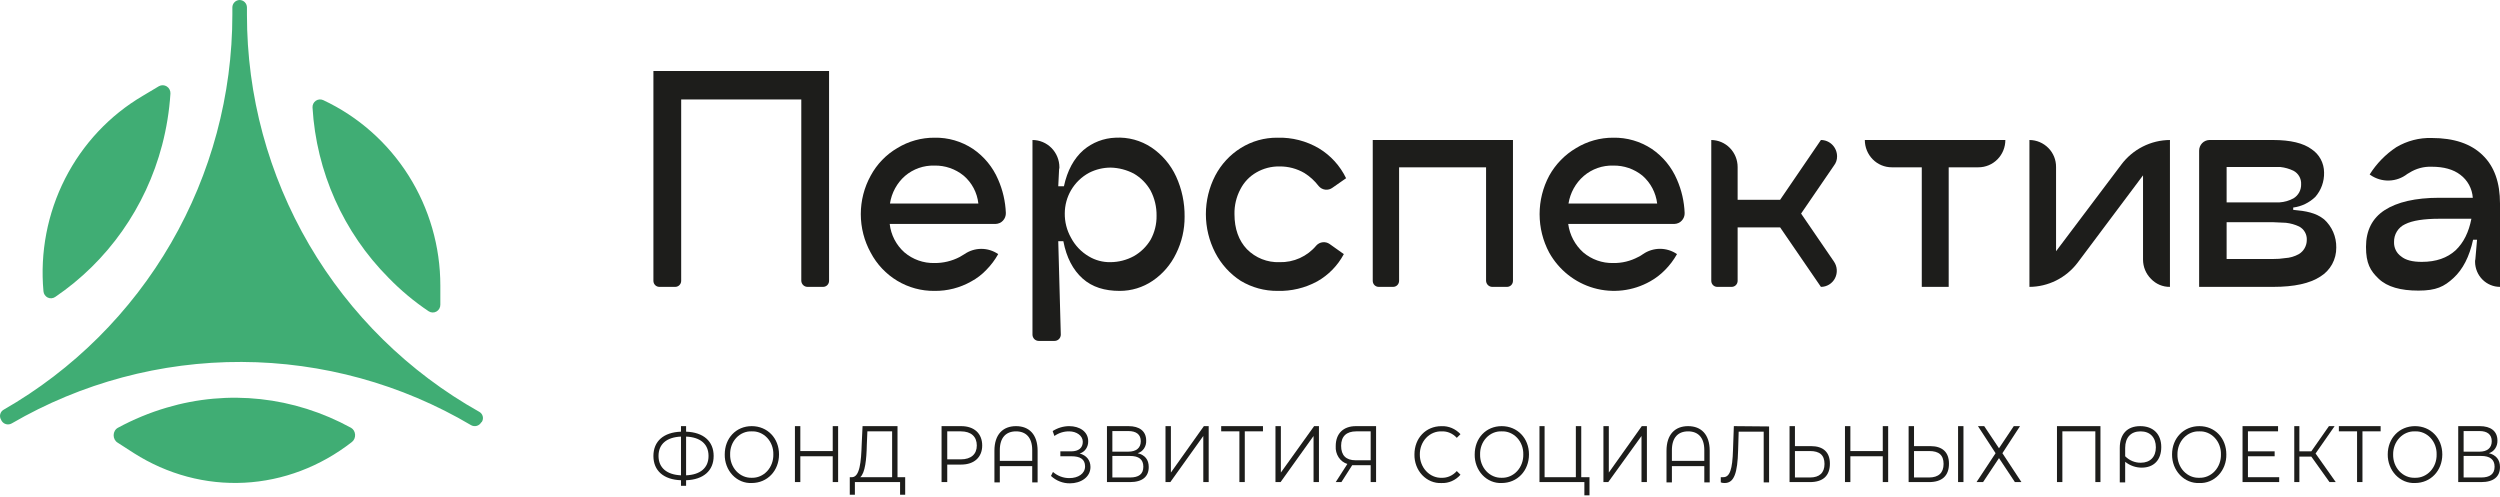 <svg width="176" height="35" viewBox="0 0 176 35" fill="none" xmlns="http://www.w3.org/2000/svg">
<g clip-path="url(#clip0_405_13054)">
<path d="M48.301 33.809V34.199H47.941V33.809C46.72 33.766 46 33.139 46 32.1C46 31.061 46.72 30.433 47.941 30.39V30H48.301V30.39C49.521 30.433 50.241 31.061 50.241 32.1C50.241 33.139 49.521 33.766 48.301 33.809ZM47.941 33.463V30.736C46.94 30.779 46.36 31.255 46.36 32.1C46.36 32.944 46.96 33.42 47.941 33.463ZM49.881 32.1C49.881 31.255 49.301 30.779 48.301 30.736V33.463C49.301 33.42 49.881 32.944 49.881 32.1Z" fill="#1D1D1B"/>
<path d="M51.022 31.991C51.022 30.844 51.822 30 52.922 30C54.023 30 54.843 30.844 54.843 31.991C54.843 33.139 54.023 34.004 52.922 34.004C52.673 34.016 52.424 33.973 52.191 33.876C51.959 33.78 51.746 33.633 51.568 33.444C51.39 33.255 51.249 33.029 51.156 32.779C51.062 32.529 51.016 32.261 51.022 31.991ZM54.443 31.991C54.448 31.775 54.413 31.559 54.338 31.358C54.263 31.157 54.151 30.974 54.009 30.822C53.866 30.67 53.696 30.551 53.509 30.473C53.322 30.395 53.122 30.359 52.922 30.368C52.722 30.359 52.522 30.395 52.335 30.473C52.148 30.551 51.978 30.67 51.836 30.822C51.693 30.974 51.581 31.157 51.506 31.358C51.432 31.559 51.396 31.775 51.402 31.991C51.396 32.209 51.432 32.426 51.506 32.628C51.581 32.83 51.693 33.014 51.835 33.168C51.977 33.322 52.147 33.443 52.334 33.523C52.521 33.604 52.721 33.642 52.922 33.636C53.123 33.642 53.324 33.604 53.511 33.523C53.697 33.443 53.867 33.322 54.01 33.168C54.152 33.014 54.264 32.83 54.338 32.628C54.413 32.426 54.448 32.209 54.443 31.991Z" fill="#1D1D1B"/>
<path d="M59.004 30V33.939H58.624V32.121H56.343V33.939H55.963V30H56.343V31.753H58.624V30H59.004Z" fill="#1D1D1B"/>
<path d="M63.725 33.593V34.827H63.365V33.939H60.184V34.827H59.824V33.593H60.004C60.524 33.55 60.624 32.532 60.664 31.277L60.724 30H63.185V33.593H63.725ZM60.564 33.593H62.805V30.368H61.064L61.024 31.32C61.004 32.338 60.904 33.29 60.564 33.593Z" fill="#1D1D1B"/>
<path d="M69.147 31.364C69.147 32.186 68.587 32.706 67.666 32.706H66.686V33.939H66.286V30H67.666C68.587 30 69.147 30.52 69.147 31.364ZM68.767 31.364C68.767 30.736 68.367 30.368 67.646 30.368H66.686V32.338H67.646C68.367 32.338 68.767 31.97 68.767 31.364Z" fill="#1D1D1B"/>
<path d="M73.048 31.732V33.961H72.668V32.814H70.387V33.961H70.007V31.732C70.007 30.584 70.607 30 71.528 30C72.448 30 73.048 30.584 73.048 31.732ZM72.668 32.446V31.688C72.668 30.801 72.228 30.368 71.528 30.368C70.827 30.368 70.387 30.801 70.387 31.688V32.446H72.668Z" fill="#1D1D1B"/>
<path d="M76.769 32.879C76.769 33.593 76.089 34.026 75.329 34.026C74.839 34.035 74.362 33.85 73.989 33.507L74.129 33.225C74.457 33.51 74.868 33.663 75.289 33.658C75.889 33.658 76.389 33.355 76.389 32.836C76.389 32.316 76.029 32.121 75.429 32.121H74.649V31.775H75.409C75.929 31.775 76.229 31.537 76.229 31.104C76.229 30.671 75.789 30.368 75.269 30.368C74.9 30.363 74.538 30.476 74.229 30.693L74.109 30.346C74.46 30.122 74.861 30.003 75.269 30C76.009 30 76.609 30.39 76.609 31.061C76.615 31.257 76.559 31.45 76.45 31.608C76.341 31.765 76.185 31.877 76.009 31.926C76.489 32.056 76.769 32.403 76.769 32.879Z" fill="#1D1D1B"/>
<path d="M80.871 32.879C80.871 33.55 80.431 33.939 79.551 33.939H77.93V30H79.451C80.211 30 80.691 30.346 80.691 31.017C80.701 31.218 80.647 31.416 80.538 31.577C80.428 31.739 80.27 31.855 80.091 31.905C80.611 32.035 80.871 32.359 80.871 32.879ZM78.31 31.797H79.431C79.991 31.797 80.311 31.537 80.311 31.061C80.311 30.584 79.991 30.346 79.431 30.346H78.31V31.797ZM80.491 32.857C80.491 32.338 80.171 32.099 79.551 32.099H78.31V33.615H79.551C80.171 33.615 80.491 33.377 80.491 32.857Z" fill="#1D1D1B"/>
<path d="M82.051 30H82.431V33.268L84.752 30H85.092V33.939H84.712V30.693L82.391 33.939H82.051V30Z" fill="#1D1D1B"/>
<path d="M88.913 30.368H87.633V33.939H87.253V30.368H85.972V30H88.913V30.368Z" fill="#1D1D1B"/>
<path d="M89.793 30H90.173V33.268L92.514 30H92.854V33.939H92.474V30.693L90.153 33.939H89.793V30Z" fill="#1D1D1B"/>
<path d="M96.876 30V33.939H96.495V32.749H95.195L94.435 33.939H94.035L94.855 32.662C94.605 32.588 94.387 32.422 94.237 32.193C94.088 31.964 94.016 31.686 94.035 31.407C94.035 30.498 94.595 30 95.455 30H96.876ZM95.435 32.403H96.495V30.368H95.475C94.795 30.368 94.415 30.714 94.415 31.385C94.415 32.056 94.755 32.403 95.435 32.403Z" fill="#1D1D1B"/>
<path d="M99.577 31.993C99.577 30.846 100.377 30.002 101.477 30.002C101.725 29.991 101.971 30.035 102.202 30.132C102.432 30.229 102.642 30.376 102.818 30.564L102.558 30.824C102.42 30.672 102.255 30.553 102.072 30.475C101.89 30.396 101.694 30.361 101.497 30.369C101.296 30.361 101.096 30.396 100.908 30.474C100.72 30.552 100.548 30.671 100.404 30.823C100.26 30.974 100.146 31.157 100.069 31.358C99.992 31.559 99.954 31.775 99.957 31.993C99.954 32.212 99.992 32.429 100.069 32.631C100.146 32.833 100.259 33.017 100.403 33.17C100.547 33.324 100.718 33.445 100.906 33.525C101.094 33.605 101.295 33.644 101.497 33.638C101.695 33.643 101.891 33.603 102.074 33.521C102.257 33.439 102.421 33.317 102.558 33.162L102.818 33.422C102.646 33.617 102.438 33.77 102.206 33.871C101.975 33.972 101.726 34.018 101.477 34.006C101.228 34.018 100.98 33.974 100.747 33.878C100.514 33.782 100.302 33.634 100.123 33.446C99.945 33.257 99.805 33.031 99.711 32.781C99.617 32.531 99.571 32.263 99.577 31.993Z" fill="#1D1D1B"/>
<path d="M111.9 33.593V34.87H111.54V33.939H108.379V30H108.739V33.593H110.94V30H111.32V33.593H111.9Z" fill="#1D1D1B"/>
<path d="M112.881 30H113.261V33.268L115.582 30H115.942V33.939H115.562V30.693L113.221 33.939H112.881V30Z" fill="#1D1D1B"/>
<path d="M120.363 31.732V33.961H119.983V32.814H117.702V33.961H117.322V31.732C117.322 30.584 117.922 30 118.843 30C119.763 30 120.363 30.584 120.363 31.732ZM119.983 32.446V31.688C119.983 30.801 119.543 30.368 118.843 30.368C118.142 30.368 117.702 30.801 117.702 31.688V32.446H119.983Z" fill="#1D1D1B"/>
<path d="M124.544 30.022V33.961H124.164V30.39H122.403L122.363 31.71C122.323 33.29 122.083 34.004 121.423 34.004C121.328 34.01 121.233 33.995 121.143 33.961V33.593H121.323C121.783 33.593 121.963 33.03 122.003 31.688L122.063 30L124.544 30.022Z" fill="#1D1D1B"/>
<path d="M128.825 32.641C128.825 33.507 128.325 33.939 127.425 33.939H125.984V30H126.364V31.407H127.505C128.365 31.407 128.825 31.84 128.825 32.641ZM128.445 32.662C128.445 32.035 128.105 31.753 127.425 31.753H126.364V33.615H127.425C128.085 33.615 128.445 33.29 128.445 32.662Z" fill="#1D1D1B"/>
<path d="M132.927 30V33.939H132.547V32.121H130.266V33.939H129.886V30H130.266V31.753H132.547V30H132.927Z" fill="#1D1D1B"/>
<path d="M137.208 32.641C137.208 33.507 136.708 33.939 135.807 33.939H134.367V30H134.747V31.407H135.887C136.748 31.407 137.208 31.84 137.208 32.641ZM136.828 32.662C136.828 32.035 136.488 31.753 135.807 31.753H134.747V33.615H135.807C136.468 33.615 136.828 33.29 136.828 32.662ZM137.848 30H138.228V33.939H137.848V30Z" fill="#1D1D1B"/>
<path d="M139.688 30L140.729 31.558L141.769 30H142.209L140.969 31.905L142.309 33.939H141.849L140.729 32.251L139.608 33.939H139.148L140.489 31.905L139.248 30H139.688Z" fill="#1D1D1B"/>
<path d="M147.872 30V33.939H147.512V30.368H145.191V33.939H144.811V30H147.872Z" fill="#1D1D1B"/>
<path d="M152.153 31.472C152.153 32.381 151.633 32.922 150.773 32.922C150.355 32.922 149.949 32.778 149.612 32.511V33.961H149.232V31.537C149.232 30.563 149.752 30 150.672 30C151.593 30 152.153 30.563 152.153 31.472ZM151.773 31.494C151.773 30.801 151.373 30.368 150.693 30.368C150.012 30.368 149.612 30.801 149.612 31.537V32.121C149.911 32.42 150.305 32.583 150.713 32.576C151.373 32.576 151.773 32.164 151.773 31.494Z" fill="#1D1D1B"/>
<path d="M152.913 31.991C152.913 30.844 153.733 30 154.833 30C155.934 30 156.734 30.844 156.734 31.991C156.74 32.261 156.694 32.529 156.6 32.779C156.506 33.029 156.366 33.255 156.188 33.444C156.009 33.633 155.797 33.78 155.564 33.876C155.331 33.973 155.083 34.016 154.833 34.004C154.583 34.016 154.334 33.973 154.1 33.877C153.866 33.78 153.652 33.633 153.473 33.445C153.293 33.257 153.151 33.031 153.054 32.781C152.958 32.531 152.91 32.262 152.913 31.991ZM156.354 31.991C156.36 31.775 156.324 31.559 156.249 31.358C156.175 31.157 156.063 30.974 155.92 30.822C155.777 30.67 155.607 30.551 155.42 30.473C155.233 30.395 155.034 30.359 154.833 30.368C154.632 30.359 154.432 30.395 154.244 30.473C154.056 30.55 153.885 30.669 153.74 30.821C153.596 30.973 153.482 31.155 153.405 31.356C153.328 31.558 153.29 31.774 153.293 31.991C153.287 32.211 153.324 32.429 153.399 32.633C153.475 32.837 153.588 33.022 153.733 33.176C153.877 33.33 154.05 33.451 154.239 33.53C154.428 33.609 154.631 33.645 154.833 33.636C155.035 33.642 155.235 33.604 155.422 33.523C155.609 33.443 155.779 33.322 155.921 33.168C156.063 33.014 156.175 32.83 156.249 32.628C156.324 32.426 156.359 32.209 156.354 31.991Z" fill="#1D1D1B"/>
<path d="M160.455 33.593V33.939H157.875V30H160.375V30.368H158.255V31.775H160.135V32.121H158.255V33.593H160.455Z" fill="#1D1D1B"/>
<path d="M162.716 32.143H161.876V33.939H161.516V30H161.876V31.775H162.716L163.957 30H164.357L163.016 31.926L164.437 33.939H163.997L162.716 32.143Z" fill="#1D1D1B"/>
<path d="M167.597 30.368H166.317V33.939H165.937V30.368H164.656V30H167.597V30.368Z" fill="#1D1D1B"/>
<path d="M168.097 31.991C168.097 30.844 168.917 30 170.018 30C171.118 30 171.938 30.844 171.938 31.991C171.938 33.139 171.118 34.004 170.018 34.004C169.768 34.016 169.518 33.973 169.284 33.877C169.05 33.78 168.837 33.633 168.657 33.445C168.477 33.257 168.335 33.031 168.239 32.781C168.142 32.531 168.094 32.262 168.097 31.991ZM171.538 31.991C171.544 31.775 171.508 31.559 171.434 31.358C171.359 31.157 171.247 30.974 171.104 30.822C170.962 30.67 170.791 30.551 170.605 30.473C170.418 30.395 170.218 30.359 170.018 30.368C169.817 30.359 169.616 30.395 169.428 30.473C169.24 30.55 169.069 30.669 168.925 30.821C168.78 30.973 168.666 31.155 168.589 31.356C168.513 31.558 168.474 31.774 168.477 31.991C168.472 32.211 168.508 32.429 168.583 32.633C168.659 32.837 168.773 33.022 168.917 33.176C169.062 33.33 169.234 33.451 169.423 33.53C169.613 33.609 169.815 33.645 170.018 33.636C170.219 33.642 170.419 33.604 170.606 33.523C170.793 33.443 170.963 33.322 171.105 33.168C171.247 33.014 171.359 32.83 171.434 32.628C171.508 32.426 171.544 32.209 171.538 31.991Z" fill="#1D1D1B"/>
<path d="M175.999 32.879C175.999 33.55 175.559 33.939 174.679 33.939H173.059V30H174.579C175.339 30 175.819 30.346 175.819 31.017C175.826 31.217 175.771 31.413 175.662 31.574C175.553 31.735 175.397 31.851 175.219 31.905C175.719 32.035 175.999 32.359 175.999 32.879ZM173.439 31.797H174.559C175.099 31.797 175.419 31.537 175.419 31.061C175.419 30.584 175.099 30.346 174.559 30.346H173.439V31.797ZM175.619 32.857C175.619 32.338 175.279 32.099 174.679 32.099H173.439V33.615H174.679C175.279 33.615 175.619 33.377 175.619 32.857Z" fill="#1D1D1B"/>
<path d="M103.819 31.991C103.819 30.844 104.619 30 105.719 30C106.82 30 107.64 30.844 107.64 31.991C107.64 33.139 106.82 34.004 105.719 34.004C105.47 34.016 105.221 33.973 104.989 33.876C104.756 33.78 104.543 33.633 104.365 33.444C104.187 33.255 104.047 33.029 103.953 32.779C103.859 32.529 103.813 32.261 103.819 31.991ZM107.24 31.991C107.245 31.775 107.21 31.559 107.135 31.358C107.061 31.157 106.948 30.974 106.806 30.822C106.663 30.67 106.493 30.551 106.306 30.473C106.119 30.395 105.92 30.359 105.719 30.368C105.519 30.359 105.319 30.395 105.132 30.473C104.946 30.551 104.776 30.67 104.633 30.822C104.49 30.974 104.378 31.157 104.303 31.358C104.229 31.559 104.193 31.775 104.199 31.991C104.193 32.209 104.229 32.426 104.303 32.628C104.378 32.83 104.49 33.014 104.632 33.168C104.774 33.322 104.944 33.443 105.131 33.523C105.318 33.604 105.518 33.642 105.719 33.636C105.921 33.642 106.121 33.604 106.308 33.523C106.495 33.443 106.664 33.322 106.807 33.168C106.949 33.014 107.061 32.83 107.135 32.628C107.21 32.426 107.245 32.209 107.24 31.991Z" fill="#1D1D1B"/>
</g>
<path d="M46 5V19.771C46 19.884 46.044 19.992 46.123 20.072C46.201 20.151 46.308 20.196 46.419 20.196H47.536C47.647 20.196 47.753 20.151 47.832 20.072C47.91 19.992 47.955 19.884 47.955 19.771V7.003H56.411V19.771C56.416 19.886 56.465 19.994 56.547 20.073C56.628 20.152 56.737 20.196 56.85 20.196H57.947C58.058 20.196 58.165 20.151 58.243 20.072C58.322 19.992 58.366 19.884 58.366 19.771V5H46Z" fill="#1D1D1B"/>
<path d="M70.812 14.996C70.78 14.186 70.597 13.39 70.273 12.649C69.899 11.769 69.283 11.017 68.498 10.483C67.693 9.949 66.748 9.674 65.786 9.694C64.865 9.689 63.961 9.941 63.173 10.423C62.384 10.883 61.735 11.555 61.298 12.365C60.84 13.194 60.6 14.127 60.6 15.077C60.6 16.026 60.84 16.96 61.298 17.788C61.732 18.61 62.38 19.296 63.171 19.77C63.962 20.244 64.867 20.49 65.786 20.479C66.693 20.491 67.587 20.261 68.379 19.811C68.771 19.6 69.128 19.327 69.436 19.002C69.763 18.671 70.045 18.297 70.273 17.889C69.923 17.648 69.51 17.52 69.087 17.52C68.663 17.52 68.25 17.648 67.9 17.889L67.561 18.092C67.012 18.378 66.403 18.524 65.786 18.517C65.015 18.536 64.263 18.27 63.672 17.768C63.092 17.254 62.722 16.54 62.635 15.765H70.094C70.191 15.762 70.286 15.74 70.375 15.7C70.463 15.66 70.543 15.603 70.61 15.531C70.677 15.46 70.729 15.376 70.763 15.284C70.798 15.192 70.814 15.094 70.812 14.996ZM62.654 14.328C62.769 13.574 63.143 12.885 63.712 12.386C64.292 11.893 65.03 11.634 65.786 11.657C66.531 11.641 67.259 11.892 67.84 12.365C68.422 12.86 68.793 13.563 68.877 14.328H62.654Z" fill="#1D1D1B"/>
<path d="M73.125 24H74.242C74.358 24 74.469 23.953 74.552 23.87C74.634 23.786 74.68 23.673 74.68 23.555L74.501 16.979H74.86C75.079 18.132 75.538 19.002 76.216 19.609C76.894 20.216 77.772 20.479 78.829 20.479C79.652 20.481 80.458 20.235 81.142 19.771C81.853 19.291 82.425 18.628 82.798 17.849C83.197 17.046 83.402 16.158 83.396 15.259C83.408 14.281 83.204 13.313 82.798 12.426C82.416 11.596 81.815 10.889 81.063 10.382C80.313 9.884 79.425 9.643 78.53 9.694C77.704 9.722 76.911 10.028 76.276 10.564C75.598 11.158 75.139 12.008 74.9 13.114H74.501L74.561 11.9C74.577 11.862 74.584 11.82 74.581 11.778C74.581 11.269 74.381 10.78 74.026 10.419C73.67 10.059 73.188 9.856 72.686 9.856V23.555C72.686 23.673 72.732 23.786 72.814 23.87C72.897 23.953 73.008 24 73.125 24ZM81.003 16.878C80.715 17.359 80.31 17.756 79.826 18.031C79.317 18.309 78.749 18.454 78.171 18.456C77.638 18.466 77.113 18.326 76.655 18.051C76.123 17.741 75.687 17.285 75.398 16.736C75.103 16.213 74.951 15.619 74.96 15.016C74.963 14.447 75.114 13.888 75.398 13.397C75.704 12.874 76.145 12.447 76.675 12.163C77.145 11.924 77.664 11.799 78.191 11.799C78.76 11.812 79.32 11.958 79.826 12.224C80.316 12.508 80.722 12.92 81.003 13.418C81.285 13.959 81.43 14.565 81.422 15.178C81.433 15.772 81.288 16.358 81.003 16.878Z" fill="#1D1D1B"/>
<path d="M92.671 17.282C92.354 17.663 91.956 17.966 91.507 18.169C91.058 18.372 90.57 18.47 90.078 18.456C89.655 18.472 89.233 18.399 88.838 18.242C88.444 18.086 88.085 17.848 87.785 17.545C87.206 16.938 86.907 16.109 86.907 15.077C86.894 14.463 87.038 13.856 87.326 13.316C87.579 12.824 87.967 12.416 88.443 12.143C88.94 11.854 89.505 11.707 90.078 11.718C90.694 11.71 91.3 11.871 91.834 12.183C92.217 12.423 92.555 12.732 92.831 13.094C92.948 13.236 93.114 13.329 93.296 13.351C93.477 13.374 93.661 13.325 93.808 13.215L94.765 12.547C94.342 11.672 93.677 10.941 92.851 10.443C91.967 9.924 90.959 9.665 89.939 9.694C89.024 9.683 88.125 9.936 87.346 10.423C86.588 10.898 85.969 11.568 85.551 12.365C85.119 13.202 84.894 14.132 84.894 15.077C84.894 16.021 85.119 16.951 85.551 17.788C85.968 18.597 86.587 19.281 87.346 19.771C88.13 20.242 89.027 20.487 89.939 20.479C90.911 20.506 91.873 20.276 92.731 19.811C93.523 19.365 94.174 18.698 94.606 17.889L93.609 17.181C93.467 17.08 93.293 17.035 93.121 17.054C92.949 17.072 92.789 17.153 92.671 17.282Z" fill="#1D1D1B"/>
<path d="M96.641 9.856V19.771C96.641 19.884 96.685 19.992 96.763 20.072C96.842 20.151 96.948 20.196 97.059 20.196H98.077C98.188 20.196 98.294 20.151 98.373 20.072C98.451 19.992 98.496 19.884 98.496 19.771V11.778H104.619V19.771C104.624 19.886 104.672 19.994 104.754 20.073C104.836 20.152 104.944 20.196 105.057 20.196H106.095C106.206 20.196 106.312 20.151 106.391 20.072C106.469 19.992 106.513 19.884 106.513 19.771V9.856H96.641Z" fill="#1D1D1B"/>
<path d="M118.599 14.996C118.567 14.186 118.385 13.39 118.061 12.649C117.687 11.769 117.071 11.017 116.286 10.483C115.48 9.951 114.535 9.676 113.573 9.694C112.653 9.689 111.749 9.941 110.961 10.423C110.17 10.887 109.515 11.558 109.066 12.365C108.621 13.198 108.388 14.13 108.388 15.077C108.388 16.024 108.621 16.956 109.066 17.788C109.749 19.006 110.877 19.901 112.206 20.279C113.536 20.658 114.958 20.49 116.166 19.811C116.555 19.595 116.911 19.322 117.223 19.002C117.55 18.671 117.832 18.297 118.061 17.889C117.708 17.647 117.291 17.517 116.864 17.517C116.438 17.517 116.021 17.647 115.668 17.889C115.562 17.968 115.448 18.036 115.328 18.092C114.788 18.381 114.184 18.527 113.573 18.517C112.802 18.536 112.051 18.27 111.459 17.768C110.881 17.25 110.506 16.54 110.402 15.765H117.881C117.978 15.762 118.074 15.74 118.162 15.7C118.251 15.66 118.331 15.603 118.397 15.531C118.464 15.46 118.516 15.376 118.551 15.284C118.586 15.192 118.602 15.094 118.599 14.996ZM110.422 14.328C110.543 13.572 110.925 12.883 111.499 12.386C112.079 11.893 112.817 11.634 113.573 11.657C114.319 11.643 115.045 11.893 115.628 12.365C116.203 12.865 116.573 13.565 116.665 14.328H110.422Z" fill="#1D1D1B"/>
<path d="M120.893 20.196H121.91C122.021 20.196 122.128 20.151 122.206 20.072C122.285 19.992 122.329 19.884 122.329 19.771V16.008H125.321L128.193 20.196C128.397 20.196 128.597 20.14 128.772 20.032C128.947 19.925 129.089 19.771 129.184 19.588C129.278 19.404 129.321 19.198 129.308 18.991C129.296 18.785 129.227 18.585 129.11 18.415L126.797 15.036L129.11 11.657C129.255 11.474 129.333 11.245 129.33 11.01C129.33 10.704 129.21 10.41 128.997 10.194C128.784 9.978 128.494 9.856 128.193 9.856L125.321 14.065H122.329V11.758C122.329 11.257 122.134 10.777 121.787 10.42C121.44 10.064 120.968 9.862 120.474 9.856V19.771C120.474 19.884 120.518 19.992 120.597 20.072C120.676 20.151 120.782 20.196 120.893 20.196Z" fill="#1D1D1B"/>
<path d="M135.313 20.196H137.188V11.778H139.282C139.785 11.778 140.267 11.576 140.622 11.216C140.977 10.855 141.177 10.366 141.177 9.856H131.284C131.284 10.366 131.484 10.855 131.839 11.216C132.194 11.576 132.676 11.778 133.179 11.778H135.293V20.196H135.313Z" fill="#1D1D1B"/>
<path d="M149.334 11.596L144.746 17.687V11.758C144.749 11.511 144.702 11.265 144.61 11.035C144.517 10.806 144.381 10.598 144.208 10.423C143.854 10.062 143.373 9.858 142.872 9.856V20.196H142.852C143.51 20.196 144.16 20.043 144.752 19.748C145.343 19.453 145.86 19.025 146.262 18.496L150.869 12.345V18.274C150.869 18.526 150.918 18.776 151.014 19.009C151.11 19.241 151.251 19.452 151.428 19.629C151.6 19.812 151.808 19.956 152.038 20.054C152.268 20.151 152.515 20.2 152.764 20.196V9.856C152.099 9.859 151.443 10.018 150.849 10.32C150.254 10.621 149.735 11.058 149.334 11.596Z" fill="#1D1D1B"/>
<path d="M163.615 15.441C163.036 14.976 162.338 14.854 161.441 14.773V14.611C162.025 14.536 162.57 14.273 162.997 13.863C163.411 13.39 163.632 12.775 163.615 12.143C163.614 11.817 163.533 11.497 163.38 11.211C163.227 10.925 163.006 10.682 162.737 10.504C162.159 10.079 161.261 9.856 160.025 9.856H155.537C155.345 9.861 155.162 9.943 155.028 10.082C154.894 10.222 154.819 10.41 154.819 10.605V20.196H160.025C161.521 20.196 162.618 19.953 163.356 19.468C163.702 19.256 163.987 18.955 164.183 18.597C164.379 18.238 164.478 17.834 164.473 17.424C164.479 17.05 164.406 16.679 164.258 16.337C164.11 15.995 163.89 15.689 163.615 15.441ZM156.754 11.758H160.543C160.862 11.793 161.172 11.882 161.461 12.021C161.631 12.111 161.773 12.248 161.868 12.416C161.964 12.585 162.009 12.778 161.999 12.972C162.005 13.171 161.958 13.368 161.864 13.543C161.769 13.717 161.63 13.863 161.461 13.964C161.159 14.129 160.826 14.225 160.484 14.247H156.754V11.758ZM161.84 17.889C161.539 18.057 161.205 18.154 160.863 18.172C160.585 18.216 160.305 18.236 160.025 18.233H156.754V15.643H160.025L160.922 15.684C161.247 15.719 161.564 15.807 161.86 15.947C162.03 16.036 162.172 16.173 162.267 16.342C162.363 16.511 162.408 16.703 162.398 16.898C162.398 17.098 162.346 17.295 162.248 17.468C162.151 17.642 162.01 17.787 161.84 17.889Z" fill="#1D1D1B"/>
<path d="M174.783 10.929C173.959 10.119 172.762 9.715 171.193 9.715C170.319 9.689 169.455 9.914 168.7 10.362C167.947 10.86 167.308 11.515 166.825 12.284L166.885 12.325C167.271 12.59 167.729 12.725 168.195 12.71C168.66 12.695 169.109 12.532 169.478 12.244L169.618 12.163C170.089 11.864 170.638 11.716 171.193 11.738C172.031 11.738 172.709 11.92 173.208 12.305C173.461 12.494 173.67 12.737 173.822 13.016C173.973 13.296 174.063 13.605 174.085 13.923H171.732C170.037 13.923 168.76 14.227 167.882 14.793C167.005 15.36 166.566 16.23 166.566 17.383C166.566 18.537 166.865 19.063 167.464 19.629C168.062 20.196 168.999 20.459 170.256 20.459C171.512 20.459 172.071 20.176 172.729 19.569C173.387 18.962 173.846 18.071 174.105 16.878H174.384L174.265 18.253C174.248 18.313 174.242 18.374 174.245 18.436C174.25 18.904 174.437 19.352 174.766 19.682C175.095 20.011 175.538 20.196 176 20.196V14.328C176 12.851 175.601 11.718 174.783 10.929ZM172.869 17.626C172.29 18.152 171.512 18.436 170.495 18.436C169.837 18.436 169.358 18.314 169.039 18.051C168.879 17.939 168.749 17.787 168.662 17.61C168.575 17.433 168.533 17.237 168.541 17.039C168.534 16.776 168.604 16.516 168.742 16.293C168.881 16.069 169.081 15.893 169.318 15.785C169.837 15.522 170.655 15.4 171.732 15.4H173.986C173.806 16.331 173.447 17.08 172.869 17.626Z" fill="#1D1D1B"/>
<path d="M33.929 29.69L33.869 29.75C33.798 29.866 33.685 29.95 33.553 29.983C33.422 30.017 33.282 29.999 33.164 29.932C28.27 27.038 22.693 25.502 17.009 25.481C11.324 25.46 5.737 26.954 0.821 29.811C0.703 29.878 0.563 29.896 0.432 29.863C0.3 29.829 0.187 29.745 0.116 29.63L0.076 29.549C0.04 29.491 0.016 29.427 0.006 29.36C-0.004 29.292 -0.001 29.224 0.016 29.158C0.033 29.092 0.063 29.03 0.104 28.976C0.146 28.922 0.198 28.877 0.257 28.844C5.151 26.037 9.218 21.987 12.045 17.102C14.872 12.218 16.36 6.672 16.358 1.027V0.524C16.358 0.388 16.411 0.258 16.505 0.16C16.598 0.063 16.726 0.005 16.862 0C16.93 0 16.998 0.014 17.062 0.04C17.125 0.066 17.183 0.105 17.232 0.153C17.28 0.202 17.319 0.26 17.345 0.323C17.371 0.387 17.385 0.455 17.385 0.524V1.027C17.38 6.72 18.892 12.312 21.764 17.226C24.637 22.14 28.767 26.199 33.728 28.985C33.789 29.017 33.843 29.06 33.886 29.113C33.93 29.166 33.962 29.228 33.981 29.294C33.999 29.36 34.005 29.429 33.996 29.497C33.987 29.565 33.964 29.631 33.929 29.69Z" fill="#40AD74"/>
<path d="M31 20.111V21.45C31.002 21.548 30.977 21.645 30.928 21.731C30.88 21.816 30.808 21.886 30.723 21.934C30.638 21.981 30.541 22.004 30.444 22C30.346 21.995 30.252 21.964 30.171 21.909C29.152 21.225 28.206 20.435 27.349 19.552C24.173 16.357 22.269 12.091 22.001 7.566C21.996 7.474 22.015 7.382 22.055 7.3C22.096 7.217 22.157 7.146 22.232 7.094C22.307 7.042 22.394 7.01 22.485 7.002C22.576 6.994 22.667 7.009 22.751 7.047C25.215 8.2 27.301 10.043 28.763 12.358C30.225 14.673 31.001 17.363 31 20.111Z" fill="#40AD74"/>
<path d="M10.059 6.743L11.196 6.064C11.281 6.018 11.377 5.996 11.473 6C11.57 6.004 11.664 6.034 11.745 6.087C11.827 6.14 11.893 6.213 11.938 6.301C11.982 6.388 12.004 6.485 11.999 6.584C11.92 7.812 11.723 9.03 11.411 10.22C10.262 14.597 7.585 18.397 3.883 20.908C3.807 20.96 3.718 20.991 3.626 20.998C3.534 21.006 3.442 20.988 3.359 20.948C3.276 20.907 3.205 20.846 3.152 20.768C3.1 20.691 3.068 20.602 3.06 20.508C2.812 17.772 3.34 15.021 4.58 12.581C5.821 10.141 7.722 8.115 10.059 6.743Z" fill="#40AD74"/>
<path d="M9.428 31.902L8.28 31.162C8.194 31.11 8.122 31.034 8.072 30.94C8.023 30.847 7.998 30.74 8 30.632C8.002 30.524 8.031 30.419 8.084 30.328C8.137 30.236 8.212 30.163 8.3 30.116C9.397 29.522 10.544 29.048 11.725 28.7C16.067 27.411 20.686 27.914 24.713 30.116C24.795 30.163 24.864 30.232 24.914 30.316C24.963 30.401 24.993 30.498 24.999 30.599C25.005 30.699 24.987 30.8 24.948 30.891C24.908 30.982 24.848 31.06 24.773 31.118C22.551 32.85 19.925 33.844 17.205 33.983C14.485 34.122 11.787 33.4 9.428 31.902Z" fill="#40AD74"/>
<defs>
<clipPath id="clip0_405_13054">
<rect width="130" height="5" fill="white" transform="translate(46 30)"/>
</clipPath>
</defs>
</svg>
